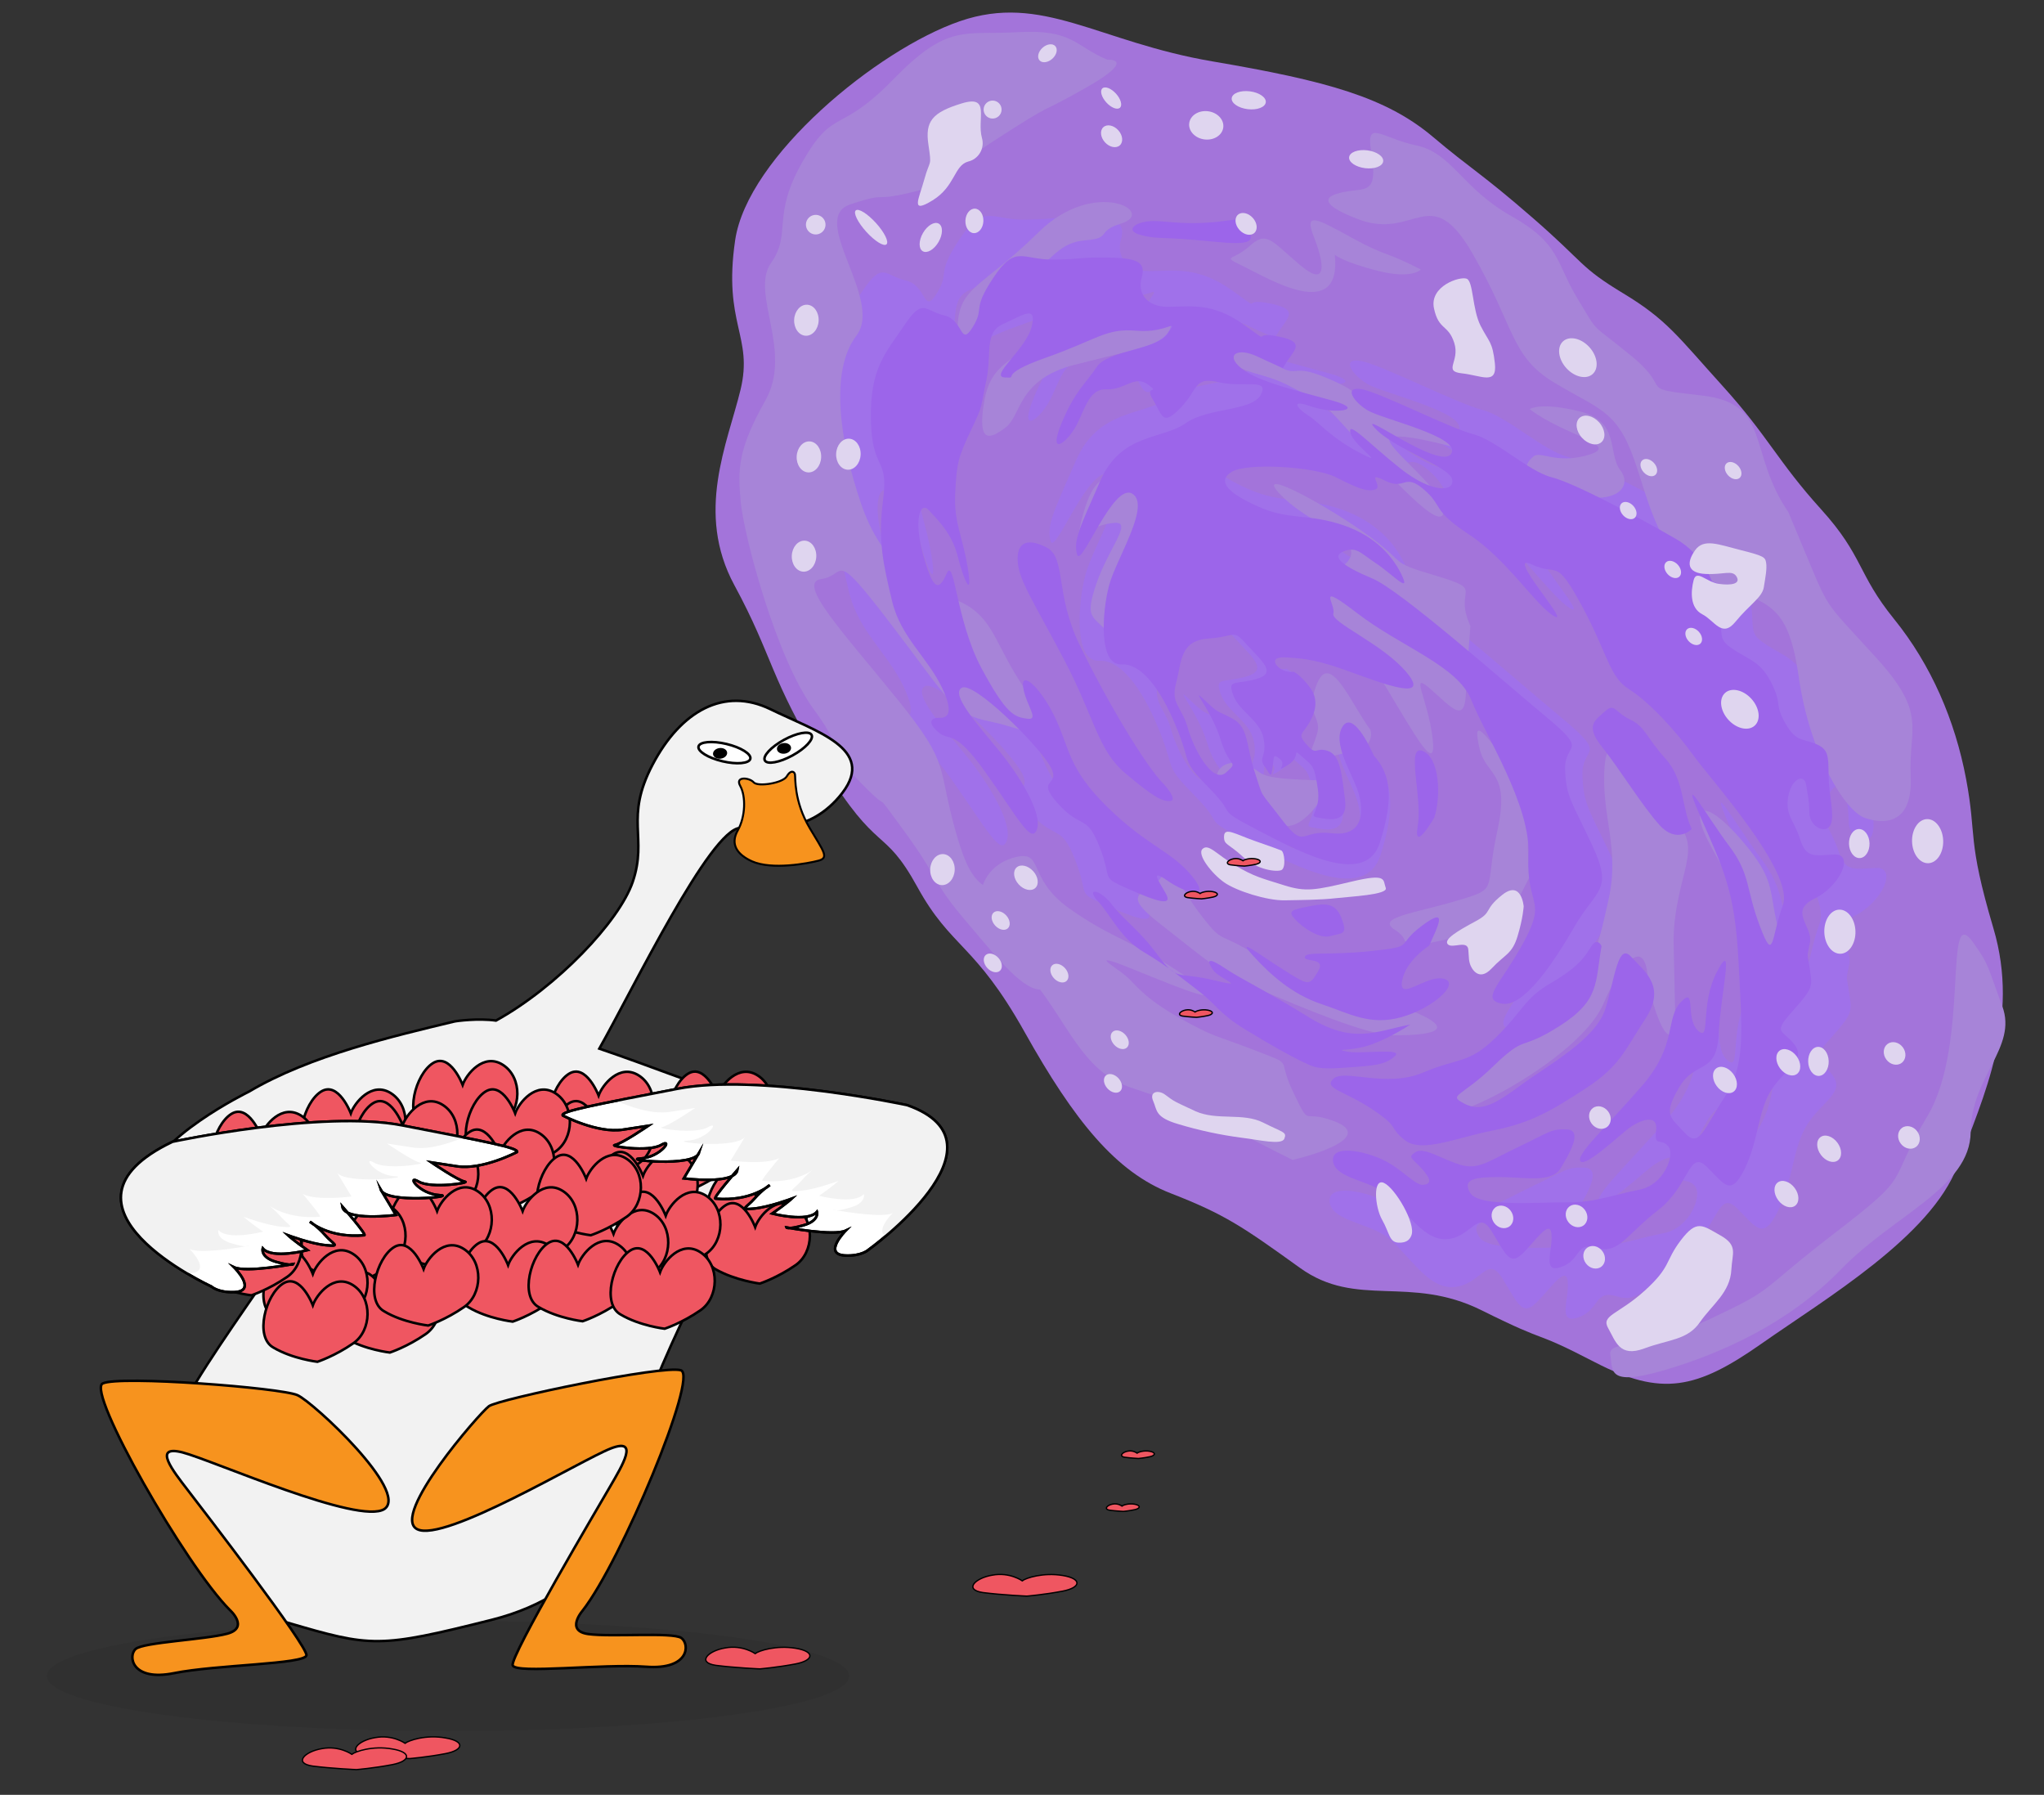 <svg width="811" height="712" viewBox="0 0 811 712" fill="none" xmlns="http://www.w3.org/2000/svg">
<rect x="0" y="0" width="811" height="712" fill="#333333" stroke="none"/>
<g clip-path="url(#clip0_1031_644)">
<g clip-path="url(#clip1_1031_644)">
<path d="M568.633 54.369C549.963 38.592 526.585 32.103 481.067 24.353C435.55 16.603 413.558 -2.839 380.875 8.403C348.191 19.645 296.53 62.082 291.679 95.349C286.828 128.617 298.987 133.346 293.807 154.664C288.626 175.981 275.803 203.348 291.369 232.114C306.935 260.879 305.178 268.595 326.839 304.086C348.499 339.577 350.482 327.282 363.962 351.814C377.441 376.345 386.734 374.049 406.563 409.45C426.392 444.851 442.845 464.939 464.462 473.347C486.08 481.756 493.18 486.696 515.788 502.956C538.396 519.216 559.264 505.556 587.937 519.82C616.61 534.084 606.417 526.697 632.823 540.39C659.229 554.083 673.146 551.097 698.819 533.084C724.492 515.07 766.093 490.498 776.649 462.56C787.205 434.622 801.559 404.118 790.933 368.252C780.306 332.386 784.45 332.132 780.083 308.967C775.716 285.802 766.244 263.763 751.533 245.597C736.822 227.431 739.45 220.675 722.472 201.938C705.494 183.201 701.411 172.903 683.563 153.205C665.714 133.507 661.451 126.871 644.067 116.376C626.683 105.881 629.04 104.62 608.354 86.619C587.668 68.617 583.615 67.041 568.633 54.369Z" fill="#A374DA"/>
<path d="M510.401 265.272C504.843 266.495 497.725 258.64 506.704 259.086C515.683 259.533 521.153 260.298 535.379 265.474C549.605 270.65 569.787 278.198 559.402 265.684C549.016 253.17 526.451 244.054 527.646 240.11C528.841 236.167 519.355 225.698 538.156 240.123C556.957 254.548 581.549 262.773 587.342 277.576C593.135 292.379 613.12 322.863 612.038 344.814C610.957 366.764 620.133 363.218 610.22 381.737C600.307 400.256 590.955 406.822 600.388 408.765C609.821 410.707 622.745 391.359 632.045 375.312C641.345 359.265 648.797 360.132 639.75 340.675C630.702 321.218 628.262 319.588 627.876 307.584C627.489 295.581 638.725 300.614 619.504 284.663C600.282 268.712 556.668 230.051 544.415 224.968C532.162 219.885 526.376 215.574 531.984 213.354C537.592 211.133 538.971 213.698 546.232 218.553C553.493 223.409 561.559 232.312 557.015 223.087C552.471 213.862 543.881 205.434 529.579 201.228C515.278 197.022 508.139 199.658 495.421 194.042C482.704 188.427 476.952 183.131 483.661 178.959C490.371 174.787 519.783 176.736 528.534 181.169C537.284 185.602 542.209 187.842 545.785 186.535C549.36 185.229 541.191 178.309 549.974 182.739C558.757 187.169 558.156 179.14 566.795 186.569C575.435 193.999 569.867 195.221 586.344 206.039C602.822 216.856 615.33 236.975 623.119 241.361C630.908 245.747 601.487 213.288 613.212 218.841C624.937 224.394 623.386 215.335 634.851 236.408C646.316 257.48 646.85 267.531 655.561 272.945C664.272 278.358 676.157 291.465 683.163 301.302C690.17 311.139 727.186 351.99 721.986 366.238C716.786 380.486 718.237 391.56 712.041 375.249C705.845 358.939 708.127 353.048 698.739 340.583C689.352 328.118 676.459 305.47 686.357 327.971C696.256 350.471 701.27 360.215 702.79 390.299C704.31 420.382 706.093 434.979 696.887 449.016C687.682 463.053 685.76 471.496 679.592 464.688C673.423 457.88 669.954 457.209 677.056 445.06C684.158 432.912 693.327 439.844 694.202 421.895C695.077 403.946 701.257 380.226 693.538 394.85C685.818 409.475 691.011 425.74 685.253 420.467C679.496 415.195 684.789 400.905 677.941 408.082C671.093 415.258 676.533 426.514 661.168 444.278C645.803 462.041 632.174 474.364 634.547 476.983C636.919 479.601 652.15 464.846 656.29 462.048C660.43 459.251 668.084 456.121 667.217 463.583C666.349 471.044 669.065 466.675 672.387 470.341C675.709 474.007 670.558 487.257 659.954 489.236C649.35 491.215 641.173 494.81 628.671 494.695C616.169 494.58 590.575 496.844 586.859 490.639C583.144 484.434 589.2 483.75 599.696 483.767C610.193 483.783 622.082 486.37 625.895 480.054C629.708 473.738 635.709 463.532 628.722 463.188C621.735 462.844 621.162 464.316 607.851 470.665C594.539 477.014 590.346 480.805 582.482 478.393C574.619 475.982 566.86 470.624 563.243 472.948C559.627 475.271 561.623 475.369 565.89 480.078C570.156 484.786 570.066 486.792 566.544 487.114C563.021 487.436 557.39 480.159 549.077 476.248C540.765 472.336 526.893 469.657 527.542 476.688C528.192 483.72 540.649 484.838 548.913 489.748C557.176 494.658 565.369 511.066 576.393 510.604C587.418 510.142 590.053 497.273 596.074 507.075C602.095 516.877 603.842 521.962 609.078 517.217C614.315 512.472 621.364 501.316 622.032 508.34C622.701 515.363 617.683 525.631 626.34 522.556C634.996 519.48 632.39 511.351 641.746 514.309C651.101 517.267 654.543 508.435 668.055 498.099C681.567 487.762 681.36 471.747 688.997 479.123C696.634 486.499 699.338 492.64 705.438 480.437C711.537 468.235 711.183 455.205 717.116 446.014C723.049 436.824 732.248 433.256 727.074 426.493C721.899 419.729 717.293 422.004 726.289 411.945C735.285 401.887 734.815 401.359 733.686 393.808C732.557 386.257 732.41 389.242 733.758 382.3C735.105 375.357 724.415 368.832 735.69 363.383C746.965 357.935 753.163 343.736 744.134 344.297C735.106 344.857 732.058 345.703 729.457 337.57C726.855 329.437 722.965 327.249 724.357 319.313C725.748 311.376 731.356 309.156 732.109 314.196C732.861 319.236 733.34 319.755 733.515 326.263C733.691 332.771 741.059 335.64 742.777 331.222C744.495 326.804 741.899 318.667 741.813 310.171C741.726 301.675 741.884 298.663 735.988 296.376C730.092 294.089 727.528 295.459 722.922 287.218C718.315 278.977 721.793 279.658 717.245 270.429C712.696 261.199 708.233 260.484 701.443 256.147C694.652 251.81 695.695 250.856 695.099 242.831C694.503 234.806 691.836 217.187 675.82 207.903C659.804 198.618 632.002 183.74 622.114 181.248C612.226 178.755 597.901 165.051 588.027 162.563C578.152 160.076 547.892 144.581 539.96 143.195C532.028 141.808 536.197 148.504 542.513 152.317C548.829 156.13 583.406 163.846 578.584 171.076C573.761 178.306 537.554 151.044 545.621 159.947C553.687 168.849 577.814 176.541 579.037 182.1C580.259 187.659 570.242 188.171 556.759 177.501C543.276 166.831 533.775 156.385 534.998 161.943C536.22 167.502 551.749 177.273 539.072 170.649C526.395 164.026 521.224 157.267 516.855 154.551C512.486 151.834 508.216 147.121 518.05 150.607C527.884 154.093 542.476 152.306 527.181 148.055C511.886 143.804 495.069 139.97 487.853 134.111C480.637 128.252 486.29 125.028 494.607 128.945C502.923 132.861 505.865 134.002 505.865 134.002C509.732 126.683 516.92 123.03 504.038 120.399C491.155 117.768 502.319 124.817 488.786 115.155C475.254 105.492 465.654 107.507 456.151 107.544C446.648 107.58 442.946 101.39 444.762 94.975C446.579 88.561 443.687 86.422 430.187 86.257C416.687 86.093 421.154 86.813 407.14 87.124C393.125 87.434 390.461 80.303 380.75 94.825C371.038 109.346 377.116 107.654 371.683 116.391C366.249 125.129 367.842 113.196 359.431 111.281C351.021 109.366 350.322 103.332 342.207 115.445C334.092 127.557 327.284 133.735 327.699 156.246C328.114 178.757 335.417 172.131 333.006 190.519C330.595 208.906 333.107 219.036 336.837 234.72C340.568 250.404 352.148 258.984 358.496 272.304C364.844 285.625 358.851 285.325 356.854 285.227C354.858 285.128 351.291 286.453 356.559 291.216C361.828 295.978 363.17 289.04 377.205 308.738C391.239 328.436 397.162 340.234 399.502 333.346C401.843 326.457 392.128 310.473 383.162 299.525C374.195 288.578 361.862 274.967 367.001 272.218C372.139 269.469 398.86 295.791 404.867 305.597C410.874 315.404 398.113 310.764 408.552 322.284C418.992 333.805 420.848 326.392 426.629 341.181C432.409 355.97 426.513 353.683 439.239 359.308C451.966 364.933 458.404 366.728 455.166 361.088C451.928 355.448 448.196 350.239 455.935 355.623C463.675 361.007 475.501 364.587 466.535 353.639C457.568 342.691 447.165 340.682 429.989 323.831C412.813 306.98 413.73 298.52 407.386 285.205C401.042 271.889 392.403 264.459 393.531 272.019C394.66 279.579 400.837 286.397 395.354 285.617C389.87 284.838 386.419 284.177 375.429 263.628C364.438 243.079 363.814 215.027 360.43 222.879C357.046 230.731 354.571 230.095 350.318 214.876C346.064 199.658 348.977 191.305 352.773 195.495C356.569 199.684 362.783 205.489 365.303 215.637C367.823 225.786 371.871 234.472 369.574 220.35C367.276 206.229 363.52 201.041 364.164 188.069C364.807 175.098 365.42 172.626 371.011 160.867C376.603 149.107 374.953 151.564 377.54 139.685C380.126 127.805 376.558 118.614 384.753 115.029C392.948 111.444 399.689 106.264 397.206 116.143C394.722 126.022 378.636 137.737 385.604 138.099C392.572 138.46 381.137 137.379 403.53 129.476C425.924 121.573 429.173 116.74 442.619 117.898C456.066 119.056 460.93 111.804 456.061 119.06C451.192 126.315 430.198 126.291 425.338 133.556C420.477 140.822 415.818 144.09 410.144 157.823C404.469 171.557 411.183 167.38 415.511 160.589C419.838 153.798 421.391 142.872 429.372 143.261C437.353 143.649 441.7 136.841 447.492 141.128C453.285 145.416 445.487 141.021 449.664 147.735C453.841 154.449 453.586 159.43 461.49 151.314C469.394 143.199 467.169 137.595 478.046 140.127C488.924 142.66 500.149 138.219 496.291 145.528C492.434 152.838 473.518 150.906 463.666 157.926C453.815 164.945 435.923 162.067 426.938 182.623C417.952 203.18 415.159 208.555 416.86 214.642C418.562 220.73 432.398 183.397 440.661 188.307C448.925 193.217 433.795 216.454 430.715 227.827C427.635 239.201 426 262.607 436.026 262.105C446.053 261.603 454.84 276.553 460.594 291.323C466.347 306.092 462.005 303.395 474.387 316.007C486.769 328.62 475.516 323.567 495.507 334.053C515.498 344.539 541.85 357.844 547.775 339.133C553.699 320.423 552.737 309.851 545.145 301.472C545.145 301.472 536.625 281.545 531.765 288.81C526.904 296.075 535.773 309.011 538.374 317.144C540.976 325.277 540.905 336.775 526.984 335.085C513.064 333.394 515.615 342.534 505.275 329.017C494.934 315.5 497.687 320.643 493.76 308.943C489.834 297.242 491.23 289.311 483.915 285.449C476.601 281.586 478.499 283.681 471.811 277.352C465.123 271.024 475.079 282.012 478.957 294.71C482.834 307.409 487.019 303.608 481.254 308.832C475.488 314.056 467.251 298.641 464.699 289.51C462.147 280.379 457.21 279.139 459.649 270.254C462.087 261.369 461.052 251.817 473.623 250.917C486.193 250.016 483.85 246.417 490.493 253.749C497.137 261.08 503.399 265.887 494.268 268.439C485.137 270.991 481.771 268.328 484.417 275.458C487.063 282.588 495.912 286.039 497.502 294.109C499.092 302.178 495.117 301.992 497.905 306.14C500.694 310.289 500.654 311.279 501.374 306.812C502.095 302.344 501.195 300.299 504.566 302.966C507.936 305.634 501.751 309.332 507.931 305.638C514.112 301.945 509.323 297.702 514.117 301.94C518.911 306.179 519.431 305.7 520.936 315.78C522.44 325.86 516.358 327.557 520.825 328.277C525.292 328.998 534.178 331.427 532.717 320.362C531.256 309.298 530.648 301.24 525.245 299.487C519.841 297.733 520.63 301.761 516.355 297.043C512.08 292.325 514.081 292.428 516.797 288.059C519.514 283.691 521.801 277.804 517.579 272.093C513.358 266.382 510.401 265.272 510.401 265.272Z" fill="#A071EA"/>
<path d="M439.333 23.674C426.738 18.464 425.702 11.528 404.069 12.758C382.436 13.987 376.251 9.093 354.496 31.43C332.741 53.767 331.016 42.207 318.464 64.08C305.912 85.952 314.318 92.333 305.925 104.313C297.533 116.292 314.765 139.172 303.7 158.823C292.634 178.474 292.709 186.28 293.909 199.191C295.109 212.102 307.851 260.924 322.907 281.402C337.964 301.88 322.456 290.56 339.479 308.381C356.502 326.202 344.013 309.522 358.634 329.52C373.255 349.517 369.592 349.337 383.042 365.146C396.492 380.955 410.287 399.076 417.149 390.234C424.01 381.393 434.729 387.428 413.697 367.115C392.666 346.801 387.891 359.877 379.651 331.473C371.411 303.068 377.777 304.3 356.145 277.531C334.514 250.762 315.75 231.019 325.913 229.684C336.077 228.348 329.773 216.563 353.49 247.566C377.208 278.568 377.898 283.192 392.896 286.226C407.893 289.259 427.108 299.845 410.701 278.841C394.294 257.837 395.841 245.062 380.108 238.32C364.376 231.578 350.039 224.446 341.619 199.705C333.198 174.964 329.057 147.22 339.852 133.064C350.647 118.908 320.564 86.674 337.363 81.075C354.163 75.477 344.254 80.956 366.113 75.147C387.972 69.339 366.638 73.796 393.662 56.309C420.686 38.821 410.207 46.566 430.985 34.738C451.763 22.91 439.333 23.674 439.333 23.674Z" fill="#A784D8"/>
<path d="M709.562 203.138C693.29 179.387 702.959 160.127 675.576 156.942C648.194 153.758 664.632 155.485 647.429 141.327C630.225 127.169 634.969 133.37 626.053 118.702C617.136 104.034 619.328 96.798 599.678 85.733C580.027 74.667 576.125 60.705 562.043 57.717C547.962 54.728 541.912 47.086 544.028 60.042C546.144 72.998 544.222 74.74 538.682 75.385C533.143 76.03 515.608 77.92 538.577 86.854C561.545 95.788 567.342 71.288 584.259 100.579C601.176 129.87 599.239 141.249 616.622 151.744C634.006 162.239 641.332 162.6 648.192 181.756C655.051 200.913 657.722 221.24 679.294 230.564C700.867 239.889 709.244 237.547 713.685 268.518C718.127 299.49 732.177 321.754 739.848 324.427C747.52 327.1 758.989 327.206 758.105 307.884C757.22 288.563 764.817 283.429 744.792 261.33C724.767 239.23 725.983 242.502 717.772 222.82L709.562 203.138Z" fill="#A784D8"/>
<path d="M782.856 373.821C770.852 356.973 781.787 414.16 764.776 442.698C747.764 471.235 760.03 464.495 728.067 489.084C696.103 513.672 705.441 510.46 679.123 522.934C652.806 535.407 637.853 531.458 638.934 537.478C640.014 543.498 637.387 550.254 660.206 543.575C683.026 536.896 709.779 524.903 730.573 503.436C751.367 481.969 781.738 471.072 781.905 449.049C782.071 427.026 800.537 415.542 794.459 399.178C788.38 382.814 789.295 382.859 782.856 373.821Z" fill="#A784D8"/>
<path d="M664.016 373.017C664.408 346.415 677.335 335.577 663.179 324.782C649.023 313.987 638.081 284.531 636.653 304.198C635.226 323.864 642.881 336.175 638.181 357.057C633.48 377.939 630.927 392.501 605.164 412.346C579.401 432.191 560.755 447.337 579.911 440.478C599.068 433.618 629.409 413.999 636.151 398.266C642.893 382.534 652.156 371.515 653.702 386.738C655.247 401.961 665.154 424.48 664.585 398.749L664.016 373.017Z" fill="#A784D8"/>
<path d="M444.853 88.664C459.301 84.198 434.285 70.243 412.095 92.1C389.905 113.956 380.747 113.505 379.981 129.073C379.214 144.641 387.801 147.359 389.123 139.163C390.444 130.966 392.246 122.334 405.128 112.411C418.009 102.489 420.157 96.169 430.756 95.314C441.354 94.459 434.599 91.831 444.853 88.664Z" fill="#A784D8"/>
<path d="M563.751 106.913C548.979 99.3 550.675 102.138 536.819 94.57C522.963 87.003 517.169 83.505 521.251 93.804C524.313 101.528 526.072 109.445 521.93 108.814C520.555 108.6 518.514 107.439 515.651 105.003C504.197 95.259 502.546 91.506 495.82 97.6C489.094 103.695 484.17 101.157 493.582 105.752C502.995 110.346 532.403 128.318 529.613 101.101C529.613 101.101 533.141 104.028 546.742 107.452C560.343 110.876 563.751 106.913 563.751 106.913Z" fill="#A784D8"/>
<path d="M606.923 162.282C621.079 173.077 643.403 176.471 630.357 180.419C617.31 184.366 611.171 178.556 608.288 181.168C605.406 183.78 601.037 188.614 620.913 195.1C640.789 201.587 648.086 193.226 642.907 186.545C637.728 179.864 642.938 167.269 627.07 163.274C611.202 159.28 606.923 162.282 606.923 162.282Z" fill="#A784D8"/>
<path d="M464.111 126.332C449.985 124.259 454.414 108.872 427.871 125.924C401.328 142.977 393.041 143.486 390.397 159.88C387.754 176.274 392.903 174.232 399.104 169.489C405.304 164.745 403.714 150.438 426.489 144.675C449.263 138.912 457.595 137.486 461.919 133.568C466.243 129.65 464.111 126.332 464.111 126.332Z" fill="#A784D8"/>
<path d="M582.692 178.989C580.446 177.805 578.297 176.611 576.203 175.429C565.772 169.518 556.81 163.789 545.522 160.176C531.966 155.836 543.826 157.338 526.742 150.071C509.658 142.804 517.449 152.367 501.897 141.963C486.345 131.558 478.973 132.113 485.894 140.715C492.814 149.318 500.275 146.932 512.345 153.493C524.415 160.054 519.671 153.854 535.778 171.63C551.885 189.406 572.346 211.986 572.797 202.828C573.248 193.671 545.716 174.873 552.217 173.357C558.717 171.842 582.692 178.989 582.692 178.989Z" fill="#A784D8"/>
<path d="M427.73 212.667C430.148 200.852 434.187 184.068 445.296 191.5C456.405 198.932 453.042 201.98 447.606 219.154C442.171 236.328 444.841 256.655 439.182 250.409C433.523 244.163 430.25 245.379 435.07 231.388C439.89 217.397 449.589 206.858 442.218 207.413C434.846 207.968 427.73 212.667 427.73 212.667Z" fill="#A784D8"/>
<path d="M606.971 347.717C604.045 323.246 611.506 320.86 599.452 304.661C587.398 288.461 584.351 285.098 586.992 296.703C589.634 308.308 599.407 305.576 594.091 329.641C588.775 353.706 595.276 352.19 578.041 357.308C560.806 362.426 545.583 363.971 553.599 368.956C561.616 373.941 551.797 377.588 573.611 372.696C595.425 367.803 593.758 373.688 600.364 360.703L606.971 347.717Z" fill="#A784D8"/>
<path d="M583.408 248.332C576.368 232.839 590.059 234.431 569.703 228.38C549.346 222.328 559.81 224.221 540.73 210.888C521.65 197.556 495.679 184.343 509.264 197.405C522.85 210.466 547.395 215.347 530.325 226.44C513.255 237.533 511.678 241.587 521.826 249.889C531.974 258.192 536.914 251.091 549.223 271.434C561.531 291.777 570.358 308.277 568.377 292.573C566.397 276.87 559.131 265.955 567.493 273.252C575.854 280.549 581.033 287.23 581.619 275.325C582.206 263.42 583.408 248.332 583.408 248.332Z" fill="#A784D8"/>
<path d="M562.53 401.984C549.085 396.039 534.006 403.334 507.825 385.061C481.644 366.789 487.123 376.698 476.765 363.336C466.408 349.974 465.463 341.207 460.523 348.307C455.583 355.408 442.853 352.945 460.537 366.668C478.221 380.391 482.574 385.195 499.658 392.462C516.741 399.729 542.367 410.63 552.921 410.691C563.475 410.752 580.049 409.732 562.53 401.984Z" fill="#A784D8"/>
<path d="M512.849 460.125C527.246 456.703 543.175 450.143 529.664 444.888C516.153 439.633 520.326 448.1 513.241 433.522C506.156 418.945 514.218 423.014 498.005 416.707C481.791 410.401 482.182 411.797 467.89 403.749C453.599 395.702 450.642 390.507 446.679 387.099C442.716 383.691 430.211 376.649 449.561 384.487C468.912 392.325 491.4 401.694 470.534 387.356C449.667 373.017 441.425 372.611 424.132 360.285C406.838 347.958 414.751 336.414 401.704 340.362C388.658 344.309 381.436 360.477 402.032 380.31C422.628 400.143 426.514 423.743 448.177 431.236C469.84 438.729 473.022 439.344 488.229 447.437C503.436 455.53 512.849 460.125 512.849 460.125Z" fill="#A784D8"/>
<path d="M706.322 371.429C701.162 352.98 705.528 350.276 691.207 333.506C676.886 316.736 669.47 318.207 678.296 334.706C687.122 351.206 688.473 351.731 693.336 364.823C698.199 377.914 709.053 381.202 706.322 371.429Z" fill="#A784D8"/>
<path d="M543.741 289.524C535.996 279.045 527.83 258.447 522.62 271.042C517.41 283.637 524.736 283.998 522.544 291.234C520.351 298.47 515.892 305.135 524.795 301.443C533.697 297.75 535.919 299.237 540.633 296.715C541.927 296.088 542.953 295.017 543.524 293.697C544.094 292.377 544.171 290.896 543.741 289.524Z" fill="#A784D8"/>
<path d="M524.299 311.516C518.024 308.453 534.462 310.181 515.231 309.234C496 308.286 502.546 305.855 493.043 303.092C483.54 300.329 478.03 309.696 488.268 316.168C498.506 322.639 507.648 332.728 517.212 324.937C526.775 317.146 524.299 311.516 524.299 311.516Z" fill="#A784D8"/>
<path d="M513.208 266.448C508.103 267.573 501.573 260.367 509.815 260.773C518.057 261.179 523.071 261.885 536.147 266.66C549.222 271.434 567.702 278.311 558.17 266.826C548.638 255.341 527.936 246.977 529.032 243.36C530.129 239.742 521.422 230.133 538.67 243.375C555.919 256.617 578.497 264.155 583.796 277.727C589.094 291.299 607.453 319.284 606.46 339.43C605.468 359.577 613.891 356.32 604.792 373.314C595.693 390.307 587.135 396.312 595.767 398.114C604.4 399.916 616.291 382.142 624.819 367.415C633.347 352.688 640.193 353.484 631.892 335.634C623.591 317.783 621.37 316.297 620.995 305.263C620.62 294.228 630.949 298.868 613.31 284.23C595.671 269.591 555.65 234.114 544.406 229.429C533.162 224.744 527.848 220.811 532.997 218.769C538.147 216.728 539.408 219.085 546.073 223.544C552.738 228.003 560.139 236.171 555.966 227.703C551.793 219.236 543.912 211.504 530.791 207.645C517.671 203.786 511.125 206.217 499.446 201.052C487.766 195.887 482.497 191.038 488.652 187.21C494.808 183.382 521.8 185.17 529.862 189.239C537.923 193.308 542.412 195.365 545.685 194.15C548.958 192.934 541.467 186.598 549.528 190.667C557.59 194.736 557.035 187.365 564.961 194.181C572.887 200.997 567.783 202.123 582.9 212.047C598.017 221.971 609.5 240.438 616.646 244.462C623.791 248.485 596.801 218.699 607.564 223.819C618.328 228.939 616.902 220.607 627.425 239.944C637.947 259.28 638.412 268.483 646.428 273.468C654.445 278.453 665.328 290.463 671.768 299.501C678.208 308.539 712.163 346.013 707.389 359.089C702.614 372.164 703.949 382.328 698.26 367.36C692.572 352.392 694.674 346.988 686.057 335.548C677.441 324.107 665.612 303.329 674.694 323.972C683.775 344.615 688.383 353.563 689.777 381.171C691.171 408.779 692.807 422.171 684.369 435.066C675.931 447.961 674.174 455.677 668.515 449.432C662.855 443.186 659.673 442.57 666.189 431.416C672.705 420.263 681.112 426.643 681.924 410.16C682.735 393.676 688.397 371.923 681.31 385.344C674.223 398.765 678.996 413.687 673.727 408.838C668.458 403.989 673.233 390.913 666.942 397.488C660.651 404.063 665.65 414.407 651.537 430.695C637.424 446.982 624.933 458.301 627.109 460.703C629.286 463.105 643.264 449.565 647.062 446.998C650.86 444.431 657.886 441.564 657.09 448.41C656.294 455.256 658.786 451.247 661.834 454.611C664.881 457.974 660.151 470.133 650.423 471.949C640.695 473.765 633.188 477.067 621.719 476.961C610.249 476.856 586.739 478.911 583.347 473.236C579.954 467.561 585.494 466.915 595.132 466.931C604.77 466.947 615.669 469.32 619.167 463.525C622.666 457.73 628.176 448.363 621.766 448.047C615.355 447.732 614.83 449.083 602.609 454.907C590.389 460.731 586.545 464.213 579.309 462.021C572.073 459.829 564.973 454.889 561.655 457.021C558.337 459.152 560.168 459.242 564.086 463.566C568.004 467.89 567.914 469.722 564.686 470.022C561.459 470.322 556.28 463.641 548.654 460.052C541.028 456.464 528.297 454.001 528.897 460.456C529.497 466.912 540.922 467.933 548.503 472.438C556.084 476.942 563.604 492 573.722 491.58C583.841 491.161 586.259 479.346 591.783 488.339C597.307 497.332 598.913 502.001 603.717 497.647C608.521 493.294 614.993 483.056 615.593 489.511C616.193 495.967 611.598 505.379 619.54 502.558C627.482 499.736 625.095 492.274 633.682 494.992C642.269 497.71 645.423 489.604 657.824 480.117C670.225 470.629 670.031 455.932 677.041 462.703C684.051 469.474 686.528 475.104 692.128 463.905C697.729 452.706 697.399 440.756 702.865 432.305C708.33 423.853 716.752 420.596 712.009 414.395C707.265 408.195 703.031 410.281 711.289 401.049C719.546 391.817 719.111 391.337 718.076 384.401C717.04 377.465 716.905 380.212 718.136 373.847C719.368 367.482 709.565 361.491 719.909 356.492C730.253 351.494 735.944 338.464 727.657 338.973C719.37 339.483 716.578 340.264 714.191 332.802C711.805 325.341 708.232 323.329 709.508 316.048C710.785 308.767 715.934 306.726 716.625 311.349C717.315 315.973 717.75 316.454 717.915 322.429C718.08 328.404 724.835 331.032 726.412 326.978C727.988 322.925 725.602 315.464 725.527 307.657C725.453 299.85 725.588 297.103 720.184 295.001C714.779 292.899 712.422 294.16 708.204 286.608C703.986 279.057 707.169 279.672 702.996 271.205C698.823 262.738 694.725 262.077 688.495 258.098C682.265 254.119 683.226 253.249 682.671 245.877C682.116 238.506 679.7 222.322 664.973 213.794C650.246 205.266 624.756 191.618 615.689 189.335C606.621 187.053 593.471 174.471 584.404 172.189C575.336 169.906 547.579 155.687 540.298 154.411C533.017 153.134 536.845 159.29 542.639 162.788C548.434 166.286 580.215 173.36 575.756 180.025C571.297 186.69 538.106 161.647 545.506 169.814C552.907 177.981 575.05 185.039 576.176 190.143C577.301 195.248 568.098 195.712 555.729 185.923C543.359 176.134 534.652 166.526 535.778 171.63C536.904 176.734 551.15 185.698 539.516 179.617C527.881 173.536 523.138 167.336 519.13 164.843C515.121 162.351 511.203 158.027 520.226 161.225C529.248 164.424 542.639 162.788 528.603 158.884C514.566 154.98 499.134 151.466 492.514 146.091C485.893 140.716 491.088 137.759 498.714 141.347C506.34 144.936 509.042 145.987 509.042 145.987C512.586 139.276 519.177 135.929 507.362 133.511C495.547 131.093 505.785 137.564 493.371 128.691C480.956 119.818 472.143 121.679 463.421 121.708C454.699 121.738 451.306 116.063 452.973 110.178C454.64 104.293 451.983 102.326 439.597 102.175C427.212 102.024 431.31 102.685 418.445 102.969C405.579 103.254 403.147 96.708 394.229 110.039C385.31 123.369 390.895 121.808 385.911 129.825C380.926 137.841 382.383 126.897 374.666 125.14C366.95 123.383 366.305 117.843 358.873 128.952C351.441 140.061 345.195 145.72 345.554 166.392C345.913 187.065 352.639 180.97 350.431 197.844C348.223 214.718 350.519 224.011 353.941 238.408C357.363 252.805 367.991 260.673 373.815 272.893C379.64 285.114 374.145 284.843 372.313 284.753C370.482 284.663 367.209 285.879 372.043 290.248C376.877 294.617 378.108 288.252 390.988 306.328C403.867 324.404 409.301 335.228 411.448 328.908C413.595 322.588 404.679 307.92 396.453 297.876C388.226 287.832 376.908 275.341 381.622 272.819C386.336 270.297 410.85 294.454 416.374 303.447C421.898 312.44 410.173 308.19 419.751 318.76C429.328 329.329 431.04 322.529 436.338 336.101C441.637 349.672 436.233 347.57 447.912 352.735C459.591 357.901 465.476 359.567 462.519 354.373C459.562 349.178 456.124 344.419 463.225 349.359C470.326 354.298 481.179 357.587 472.953 347.543C464.727 337.499 455.179 335.652 439.417 320.188C423.655 304.724 424.496 296.962 418.672 284.741C412.848 272.521 404.922 265.705 405.957 272.64C406.993 279.576 412.652 285.822 407.638 285.116C402.624 284.41 399.441 283.794 389.354 264.938C379.267 246.081 378.698 220.35 375.59 227.541C372.482 234.731 370.215 234.161 366.313 220.199C362.411 206.237 365.083 198.566 368.566 202.409C372.049 206.253 377.753 211.582 380.049 220.875C382.346 230.168 386.083 238.155 383.967 225.199C381.851 212.243 378.414 207.484 379 195.579C379.587 183.674 380.157 181.407 385.277 170.644C390.397 159.88 388.911 162.102 391.284 151.203C393.656 140.304 390.399 131.882 397.906 128.579C405.412 125.277 411.613 120.534 409.33 129.601C407.048 138.668 392.29 149.416 398.7 149.732C405.11 150.048 394.601 149.071 415.154 141.822C435.707 134.572 438.68 130.129 451.02 131.195C463.36 132.262 467.819 125.597 463.36 132.262C458.901 138.927 439.625 138.896 435.166 145.561C430.706 152.226 426.428 155.229 421.217 167.824C416.007 180.419 422.163 176.591 426.141 170.361C430.12 164.131 431.532 154.103 438.858 154.464C446.184 154.825 450.163 148.595 455.477 152.528C460.791 156.462 453.646 152.438 457.473 158.594C461.301 164.749 461.076 169.328 468.327 161.882C475.579 154.436 473.537 149.287 483.521 151.615C493.504 153.942 503.803 149.86 500.259 156.57C496.716 163.28 479.362 161.508 470.324 167.947C461.285 174.387 444.892 171.744 436.619 190.614C428.346 209.484 425.808 214.408 427.369 219.993C428.93 225.578 441.633 191.32 449.214 195.824C456.795 200.328 442.892 221.675 440.084 232.094C437.276 242.512 435.758 264.01 444.961 263.546C454.163 263.081 462.209 276.788 467.508 290.36C472.806 303.931 468.798 301.439 480.162 313.014C491.525 324.59 481.197 319.95 499.542 329.575C517.886 339.199 542.071 351.406 547.506 334.232C552.942 317.058 552.042 307.375 545.077 299.688C545.077 299.688 537.257 281.402 532.797 288.067C528.338 294.732 536.474 306.608 538.861 314.069C541.247 321.531 541.186 332.085 528.411 330.537C515.635 328.99 517.977 337.367 508.489 324.966C499.002 312.565 501.524 317.279 497.922 306.545C494.32 295.811 495.596 288.53 488.886 284.987C482.176 281.443 483.917 283.365 477.777 277.555C471.637 271.744 480.779 281.833 484.336 293.483C487.894 305.133 491.737 301.651 486.452 306.439C481.168 311.228 473.602 297.086 471.261 288.708C468.92 280.331 464.386 279.19 466.623 271.038C468.861 262.887 467.915 254.119 479.43 253.309C490.945 252.5 488.813 249.182 494.908 255.908C501.003 262.634 506.752 267.048 498.375 269.389C489.998 271.731 486.905 269.283 489.337 275.829C491.768 282.375 499.875 285.528 501.346 292.944C502.816 300.36 499.153 300.18 501.72 303.978C504.287 307.777 504.242 308.692 504.903 304.594C505.564 300.496 504.738 298.619 507.831 301.066C510.923 303.514 505.248 306.906 510.923 303.514C516.598 300.121 512.2 296.233 516.598 300.121C520.996 304.01 521.477 303.574 522.857 312.822C524.238 322.07 518.653 323.631 522.751 324.292C526.85 324.953 535.002 327.19 533.666 317.026C532.331 306.863 531.776 299.492 526.807 297.87C521.838 296.248 522.573 299.956 518.655 295.633C514.737 291.309 516.569 291.399 519.061 287.391C521.553 283.382 523.655 277.978 519.783 272.738C515.91 267.499 513.208 266.448 513.208 266.448Z" fill="#9C65EA"/>
<path d="M461.892 311.197C454.446 303.945 438.354 276.531 428.358 255.843C418.361 235.155 423.181 221.164 415.119 217.095C407.058 213.026 403.259 215.593 403.814 222.964C404.369 230.335 409.938 238.412 422.112 261.502C434.285 284.592 435.486 297.503 446.504 306.767C457.523 316.03 461.096 318.042 464.323 317.742C467.551 317.442 461.892 311.197 461.892 311.197Z" fill="#9C65EA"/>
<path d="M569.11 324.28C571.828 315.693 571.199 300.515 564.443 297.888C557.688 295.26 564.457 316.248 562.52 327.627C560.582 339.007 569.11 324.28 569.11 324.28Z" fill="#9C65EA"/>
<path d="M671.24 328.851C667.068 320.384 668.524 309.439 660.689 300.792C652.853 292.144 653.033 288.481 646.758 285.418C640.483 282.355 640.663 278.692 636.82 282.174C632.976 285.657 628.743 287.744 635.663 296.346C642.583 304.949 651.5 319.617 658.465 327.304C665.43 334.991 671.24 328.851 671.24 328.851Z" fill="#9C65EA"/>
<path d="M635.447 375.282C632.894 389.844 634.845 396.825 618.736 407.048C602.627 417.27 605.735 410.079 592.718 422.749C579.701 435.419 574.252 434.232 580.962 437.776C587.672 441.319 593.347 437.927 603.827 430.181C614.306 422.435 633.162 412.348 636.977 400.143C640.791 387.938 641.948 373.766 647.171 379.532C652.395 385.297 661.282 391.242 652.845 404.138C644.407 417.033 642.74 422.918 628.988 431.879C615.236 440.841 607.203 445.494 592.371 448.435C577.538 451.377 563.921 457.591 557.301 452.216C550.681 446.841 555.695 447.547 544.586 440.115C533.478 432.683 524.8 431.797 529.124 427.879C533.448 423.961 550.052 431.663 564.584 425.494C579.117 419.325 582.645 422.253 593.74 411.324C604.835 400.396 604.58 396.253 615.449 389.903C626.319 383.554 628.811 379.545 631.304 375.537C633.796 371.529 635.447 375.282 635.447 375.282Z" fill="#9C65EA"/>
<path d="M567.065 375.127C570.173 367.937 575.203 359.004 564.243 367.186C553.283 375.367 562.006 375.337 544.471 377.228C526.936 379.118 518.304 377.316 517.733 379.583C517.163 381.85 526.456 379.553 522.957 385.348C519.459 391.142 519.459 391.142 509.221 384.671C498.983 378.2 490.141 371.339 497.106 379.026C504.071 386.713 512.868 394.49 524.157 398.259C535.447 402.028 543.463 407.012 556.029 403.5C568.594 399.988 579.644 389.976 572.844 388.264C566.043 386.552 554.948 397.48 556.27 389.283C557.592 381.087 567.065 375.127 567.065 375.127Z" fill="#9C65EA"/>
<path d="M559.557 406.428C546.12 408.979 537.127 414.503 519.308 403.528C501.489 392.552 492.512 388.438 485.847 383.979C479.181 379.52 478.656 380.871 481.223 384.669C483.79 388.468 495.995 392.282 481.478 388.813C466.961 385.344 467.216 389.487 459.47 379.008C451.724 368.529 445.93 365.03 441.186 358.83C436.443 352.629 430.513 351.878 435.737 357.644C440.961 363.409 444.653 372.311 454.02 377.822C463.388 383.332 470.443 389.187 476.193 393.601C481.942 398.016 484.029 402.249 493.832 408.24C503.634 414.231 512.567 419.26 517.055 421.318C521.544 423.375 522.414 424.335 533.929 423.526C545.444 422.716 549.587 422.461 553.431 418.978C557.274 415.495 539.694 418.302 534.245 417.115C528.795 415.929 536.076 417.205 544.018 414.384C551.96 411.562 559.557 406.428 559.557 406.428Z" fill="#9C65EA"/>
<path d="M533.062 366.568C530.768 358.358 527.058 358.01 519.642 359.481C512.225 360.952 510.829 361.342 513.876 364.705C516.924 368.068 523.589 372.527 527.778 371.356C531.966 370.186 534.233 370.756 533.062 366.568Z" fill="#9C65EA"/>
<path d="M496.045 93.022C492.702 84.581 494.965 87.001 481.138 88.156C467.311 89.311 460.991 87.164 455.452 87.809C449.912 88.454 446.549 91.502 452.434 93.169C458.319 94.835 460.195 94.01 473.451 95.122C486.707 96.234 498.087 98.171 496.045 93.022Z" fill="#9C65EA"/>
<path d="M389.609 54.732C387.497 47.188 393.213 37.468 381.563 41.025C369.913 44.582 366.986 48.11 368.366 57.358C369.747 66.605 369.011 62.897 366.774 71.049C364.536 79.201 361.038 84.995 370.031 79.471C379.024 73.947 378.514 65.66 384.099 64.099C385.09 63.87 386.023 63.442 386.843 62.84C387.663 62.239 388.352 61.477 388.867 60.6C389.383 59.724 389.715 58.751 389.842 57.742C389.97 56.733 389.89 55.709 389.609 54.732Z" fill="#DFD5EF"/>
<path d="M417.55 23.29C415.825 24.853 413.55 25.152 412.468 23.958C411.386 22.764 411.907 20.529 413.632 18.966C415.356 17.404 417.631 17.105 418.713 18.299C419.795 19.493 419.274 21.727 417.55 23.29Z" fill="#DFD5EF"/>
<path d="M444.36 42.741C443.299 43.702 440.879 42.761 438.956 40.639C437.033 38.516 436.334 36.016 437.395 35.054C438.457 34.092 440.876 35.033 442.8 37.156C444.723 39.279 445.422 41.779 444.36 42.741Z" fill="#DFD5EF"/>
<path d="M444.314 57.656C442.855 58.978 440.21 58.437 438.407 56.447C436.604 54.457 436.325 51.772 437.784 50.449C439.244 49.127 441.889 49.668 443.692 51.658C445.495 53.648 445.774 56.333 444.314 57.656Z" fill="#DFD5EF"/>
<path d="M497.682 92.413C496.222 93.736 493.577 93.195 491.774 91.205C489.971 89.215 489.692 86.529 491.152 85.207C492.611 83.885 495.256 84.426 497.059 86.416C498.862 88.406 499.141 91.091 497.682 92.413Z" fill="#DFD5EF"/>
<path d="M386.374 92.486C384.407 92.389 382.92 90.136 383.052 87.454C383.184 84.772 384.886 82.676 386.853 82.773C388.82 82.87 390.307 85.123 390.175 87.805C390.043 90.487 388.341 92.583 386.374 92.486Z" fill="#DFD5EF"/>
<path d="M366.133 99.667C364.429 98.679 364.47 95.427 366.223 92.404C367.977 89.382 370.78 87.732 372.483 88.72C374.186 89.709 374.146 92.96 372.392 95.983C370.638 99.006 367.836 100.655 366.133 99.667Z" fill="#DFD5EF"/>
<path d="M495.029 43.305C491.298 42.845 488.468 40.887 488.709 38.933C488.95 36.978 492.171 35.767 495.902 36.227C499.633 36.687 502.463 38.644 502.222 40.599C501.981 42.553 498.761 43.765 495.029 43.305Z" fill="#DFD5EF"/>
<path d="M541.614 66.713C537.883 66.253 535.053 64.295 535.294 62.341C535.535 60.386 538.756 59.175 542.487 59.635C546.218 60.095 549.048 62.053 548.807 64.007C548.566 65.962 545.346 67.173 541.614 66.713Z" fill="#DFD5EF"/>
<path d="M477.915 55.313C474.184 54.853 471.467 51.977 471.848 48.888C472.229 45.8 475.563 43.67 479.294 44.13C483.025 44.59 485.742 47.466 485.361 50.554C484.98 53.643 481.646 55.773 477.915 55.313Z" fill="#DFD5EF"/>
<path d="M396.23 46.108C394.77 47.43 392.515 47.319 391.193 45.86C389.871 44.4 389.982 42.145 391.441 40.823C392.9 39.501 395.155 39.612 396.478 41.071C397.8 42.53 397.689 44.785 396.23 46.108Z" fill="#DFD5EF"/>
<path d="M351.729 96.93C350.668 97.891 347.079 95.66 343.713 91.945C340.347 88.23 338.479 84.439 339.54 83.478C340.602 82.516 344.191 84.748 347.557 88.462C350.923 92.177 352.791 95.968 351.729 96.93Z" fill="#DFD5EF"/>
<path d="M326.268 92.004C324.676 93.446 322.216 93.325 320.774 91.733C319.331 90.141 319.452 87.681 321.044 86.239C322.636 84.796 325.096 84.917 326.539 86.509C327.981 88.101 327.86 90.561 326.268 92.004Z" fill="#DFD5EF"/>
<path d="M319.651 133.184C316.969 133.052 314.93 130.191 315.097 126.793C315.265 123.396 317.575 120.749 320.257 120.881C322.939 121.013 324.978 123.874 324.81 127.272C324.643 130.669 322.333 133.316 319.651 133.184Z" fill="#DFD5EF"/>
<path d="M336.31 186.329C333.628 186.197 331.59 183.336 331.757 179.938C331.924 176.541 334.234 173.894 336.916 174.026C339.599 174.158 341.637 177.019 341.47 180.417C341.303 183.814 338.993 186.461 336.31 186.329Z" fill="#DFD5EF"/>
<path d="M320.652 187.402C317.97 187.269 315.931 184.408 316.098 181.011C316.265 177.613 318.575 174.966 321.258 175.098C323.94 175.23 325.979 178.092 325.811 181.489C325.644 184.887 323.334 187.534 320.652 187.402Z" fill="#DFD5EF"/>
<path d="M318.717 226.775C316.034 226.643 313.996 223.782 314.163 220.385C314.33 216.987 316.64 214.34 319.323 214.472C322.005 214.604 324.044 217.465 323.876 220.863C323.709 224.26 321.399 226.908 318.717 226.775Z" fill="#DFD5EF"/>
<path d="M373.635 351.112C370.953 350.98 368.914 348.119 369.082 344.722C369.249 341.324 371.559 338.677 374.241 338.809C376.923 338.941 378.962 341.803 378.795 345.2C378.627 348.597 376.317 351.245 373.635 351.112Z" fill="#DFD5EF"/>
<path d="M587.439 129.193C584.092 122.602 584.633 111.613 581.931 110.562C579.229 109.511 567.098 113.503 568.959 122.316C570.82 131.128 574.619 128.562 577.005 136.023C579.392 143.484 572.32 147.267 580.082 148.108C587.843 148.95 594.073 152.928 593.128 144.161C592.183 135.393 590.787 135.784 587.439 129.193Z" fill="#DFD5EF"/>
<path d="M536.186 349.739C521.789 353.161 518.08 353.896 509.493 351.178C500.906 348.46 497.724 347.845 490.143 343.34C482.562 338.836 479.56 334.557 477.157 336.734C474.755 338.911 480.805 346.552 485.684 350.006C490.562 353.459 502.767 357.273 509.658 357.153C516.549 357.034 524.355 356.959 529.895 356.314C535.435 355.669 550.841 354.963 549.832 352.247C548.616 348.974 550.583 346.317 536.186 349.739Z" fill="#DFD5EF"/>
<path d="M497.965 333.628C505.636 336.301 506.987 336.826 508.338 337.352C509.69 337.877 510.29 344.333 508.413 345.158C506.536 345.984 498.775 345.142 493.07 339.813C487.366 334.483 485.489 335.308 485.67 331.645C485.85 327.982 490.294 330.955 497.965 333.628Z" fill="#DFD5EF"/>
<path d="M501.185 445.321C493.124 441.252 482.766 444.653 474.328 440.786C465.351 436.672 465.943 436.949 462.258 434.224C459.601 432.258 455.893 432.993 457.544 436.746C459.195 440.499 458.144 443.202 467.647 445.965C475.816 448.422 484.17 450.214 492.627 451.326C499.473 452.122 508.541 454.404 509.592 451.702C510.643 449 509.247 449.39 501.185 445.321Z" fill="#DFD5EF"/>
<path d="M604.552 359.532C604.552 359.532 603.697 348.933 596.055 354.982C588.414 361.032 592.512 361.693 585.441 365.475C578.37 369.258 572.695 372.651 574.436 374.572C576.177 376.494 582.333 372.666 582.588 376.81C582.843 380.953 582.843 380.953 583.233 382.349C583.623 383.746 586.535 389.856 591.865 384.152C597.195 378.447 599.942 378.582 602.134 371.347C604.327 364.111 604.552 359.532 604.552 359.532Z" fill="#DFD5EF"/>
<path d="M560.031 489.988C561.819 485.385 553.607 471.312 549.119 469.255C544.63 467.198 545.44 478.712 548.397 483.907C551.354 489.102 551.174 492.765 554.837 492.945C558.5 493.125 559.506 491.339 560.031 489.988Z" fill="#DFD5EF"/>
<path d="M686.961 503.583C687.277 497.173 689.724 494.08 682.578 490.056C675.433 486.033 673.256 483.63 666.875 492.037C660.494 500.444 663.151 502.41 652.582 511.988C642.012 521.565 635.122 521.685 638.079 526.879C641.036 532.074 642.552 538.574 652.37 534.927C662.189 531.28 669.515 531.64 674.454 524.54C679.394 517.439 686.51 512.741 686.961 503.583Z" fill="#DFD5EF"/>
<path d="M700.762 223.36C700.417 221.048 699.982 220.567 690.914 218.285C681.847 216.002 676.007 213.42 672.554 218.298C669.101 223.177 669.356 227.321 676.682 227.682C684.008 228.042 687.326 225.911 689.022 228.748C690.718 231.586 687.01 232.321 681.996 231.615C676.982 230.909 673.109 225.67 671.968 230.203C670.826 234.737 670.511 241.147 675.435 243.685C680.359 246.222 683.225 253.248 688.6 246.628C693.975 240.008 699.17 237.051 699.831 232.953C700.492 228.854 701.107 225.672 700.762 223.36Z" fill="#DFD5EF"/>
<path d="M410.756 352.282C409.164 353.725 406.217 353.066 404.173 350.811C402.129 348.555 401.763 345.558 403.355 344.115C404.947 342.672 407.894 343.331 409.938 345.587C411.982 347.842 412.348 350.84 410.756 352.282Z" fill="#DFD5EF"/>
<path d="M399.871 368.27C398.653 369.373 396.399 368.87 394.836 367.145C393.273 365.421 392.993 363.128 394.211 362.024C395.429 360.921 397.683 361.424 399.246 363.149C400.809 364.874 401.088 367.166 399.871 368.27Z" fill="#DFD5EF"/>
<path d="M396.747 385.099C395.529 386.202 393.275 385.699 391.712 383.974C390.149 382.249 389.869 379.957 391.087 378.853C392.305 377.75 394.559 378.253 396.122 379.978C397.685 381.702 397.964 383.995 396.747 385.099Z" fill="#DFD5EF"/>
<path d="M423.168 389.154C421.951 390.258 419.696 389.754 418.134 388.029C416.571 386.305 416.291 384.012 417.509 382.908C418.727 381.805 420.981 382.308 422.544 384.033C424.107 385.758 424.386 388.051 423.168 389.154Z" fill="#DFD5EF"/>
<path d="M447.112 415.578C445.894 416.681 443.64 416.178 442.077 414.453C440.514 412.728 440.235 410.436 441.453 409.332C442.67 408.229 444.925 408.732 446.487 410.457C448.05 412.181 448.33 414.474 447.112 415.578Z" fill="#DFD5EF"/>
<path d="M444.423 432.887C443.205 433.991 440.951 433.487 439.388 431.762C437.826 430.038 437.546 427.745 438.764 426.641C439.982 425.538 442.236 426.041 443.799 427.766C445.362 429.491 445.641 431.784 444.423 432.887Z" fill="#DFD5EF"/>
<path d="M635.424 175.39C633.55 177.087 630.083 176.312 627.678 173.659C625.274 171.006 624.844 167.479 626.717 165.781C628.59 164.084 632.058 164.859 634.462 167.512C636.866 170.166 637.297 173.693 635.424 175.39Z" fill="#DFD5EF"/>
<path d="M631.935 148.367C629.407 150.658 624.725 149.612 621.48 146.03C618.234 142.448 617.653 137.687 620.181 135.396C622.71 133.104 627.391 134.151 630.637 137.733C633.882 141.315 634.464 146.076 631.935 148.367Z" fill="#DFD5EF"/>
<path d="M690.264 189.566C689.139 190.585 687.057 190.121 685.615 188.529C684.172 186.937 683.915 184.82 685.04 183.801C686.165 182.781 688.246 183.245 689.689 184.837C691.131 186.429 691.389 188.546 690.264 189.566Z" fill="#DFD5EF"/>
<path d="M656.815 188.377C655.69 189.397 653.609 188.933 652.166 187.341C650.724 185.749 650.466 183.632 651.591 182.612C652.716 181.593 654.798 182.057 656.24 183.649C657.683 185.241 657.94 187.358 656.815 188.377Z" fill="#DFD5EF"/>
<path d="M648.633 205.416C647.508 206.435 645.426 205.971 643.984 204.379C642.541 202.787 642.284 200.67 643.409 199.651C644.534 198.631 646.615 199.096 648.058 200.688C649.5 202.28 649.758 204.397 648.633 205.416Z" fill="#DFD5EF"/>
<path d="M666.301 228.777C665.176 229.796 663.094 229.332 661.652 227.74C660.209 226.148 659.952 224.031 661.077 223.012C662.202 221.992 664.283 222.456 665.726 224.048C667.168 225.64 667.426 227.757 666.301 228.777Z" fill="#DFD5EF"/>
<path d="M674.631 255.35C673.506 256.369 671.424 255.905 669.982 254.313C668.539 252.721 668.282 250.604 669.407 249.584C670.532 248.565 672.613 249.029 674.056 250.621C675.498 252.213 675.756 254.33 674.631 255.35Z" fill="#DFD5EF"/>
<path d="M696.209 287.853C693.68 290.145 688.999 289.098 685.754 285.516C682.508 281.934 681.927 277.173 684.455 274.882C686.984 272.59 691.665 273.637 694.911 277.219C698.156 280.801 698.738 285.562 696.209 287.853Z" fill="#DFD5EF"/>
<path d="M765.08 342.429C761.669 342.529 758.789 338.693 758.648 333.861C758.506 329.029 761.156 325.031 764.567 324.931C767.978 324.831 770.858 328.667 770.999 333.499C771.141 338.331 768.491 342.329 765.08 342.429Z" fill="#DFD5EF"/>
<path d="M730.266 378.344C726.855 378.444 723.975 374.608 723.834 369.776C723.692 364.944 726.342 360.946 729.753 360.846C733.164 360.746 736.044 364.582 736.185 369.414C736.327 374.245 733.677 378.243 730.266 378.344Z" fill="#DFD5EF"/>
<path d="M737.869 340.393C735.621 340.459 733.723 337.933 733.63 334.751C733.537 331.57 735.283 328.937 737.531 328.871C739.779 328.805 741.676 331.331 741.77 334.513C741.863 337.694 740.117 340.327 737.869 340.393Z" fill="#DFD5EF"/>
<path d="M721.672 426.805C719.424 426.871 717.527 424.345 717.433 421.163C717.34 417.981 719.086 415.348 721.334 415.282C723.582 415.216 725.479 417.742 725.573 420.924C725.666 424.106 723.92 426.739 721.672 426.805Z" fill="#DFD5EF"/>
<path d="M712.987 426.023C711.183 427.364 708.18 426.382 706.28 423.828C704.381 421.273 704.303 418.115 706.108 416.773C707.912 415.431 710.915 416.414 712.814 418.968C714.714 421.522 714.791 424.681 712.987 426.023Z" fill="#DFD5EF"/>
<path d="M687.858 433.043C686.053 434.385 683.051 433.403 681.151 430.849C679.251 428.294 679.174 425.136 680.978 423.794C682.782 422.452 685.785 423.435 687.685 425.989C689.584 428.543 689.662 431.701 687.858 433.043Z" fill="#DFD5EF"/>
<path d="M712.246 478.308C710.441 479.65 707.439 478.667 705.539 476.113C703.639 473.559 703.562 470.401 705.366 469.059C707.171 467.717 710.173 468.699 712.073 471.254C713.973 473.808 714.05 476.966 712.246 478.308Z" fill="#DFD5EF"/>
<path d="M729.193 460.329C727.389 461.671 724.387 460.688 722.487 458.134C720.587 455.58 720.51 452.421 722.314 451.079C724.118 449.738 727.121 450.72 729.021 453.274C730.92 455.829 730.998 458.987 729.193 460.329Z" fill="#DFD5EF"/>
<path d="M760.211 454.972C758.406 456.314 755.691 455.718 754.146 453.641C752.601 451.564 752.812 448.792 754.616 447.45C756.42 446.108 759.135 446.704 760.68 448.781C762.225 450.858 762.015 453.63 760.211 454.972Z" fill="#DFD5EF"/>
<path d="M754.515 421.645C752.711 422.987 749.996 422.391 748.451 420.314C746.906 418.236 747.116 415.465 748.921 414.123C750.725 412.781 753.44 413.377 754.985 415.454C756.53 417.531 756.32 420.303 754.515 421.645Z" fill="#DFD5EF"/>
<path d="M635.315 502.513C633.51 503.855 630.795 503.259 629.25 501.181C627.705 499.104 627.916 496.332 629.72 494.99C631.524 493.648 634.239 494.244 635.784 496.322C637.329 498.399 637.119 501.171 635.315 502.513Z" fill="#DFD5EF"/>
<path d="M628.324 486.1C626.52 487.442 623.805 486.846 622.26 484.769C620.715 482.692 620.925 479.92 622.729 478.578C624.533 477.236 627.249 477.832 628.794 479.909C630.338 481.986 630.128 484.758 628.324 486.1Z" fill="#DFD5EF"/>
<path d="M637.593 447.086C635.788 448.428 633.073 447.832 631.528 445.755C629.983 443.678 630.193 440.906 631.998 439.564C633.802 438.222 636.517 438.818 638.062 440.895C639.607 442.972 639.397 445.744 637.593 447.086Z" fill="#DFD5EF"/>
<path d="M598.926 486.489C597.122 487.831 594.407 487.235 592.862 485.158C591.317 483.081 591.527 480.309 593.331 478.967C595.135 477.625 597.851 478.221 599.396 480.298C600.941 482.376 600.73 485.147 598.926 486.489Z" fill="#DFD5EF"/>
<path d="M476.743 356.564C476.743 356.564 478.915 356.368 481.22 355.875C483.526 355.383 483.659 354.153 481.22 353.71C478.782 353.267 476.61 354.054 476.167 354.448C476.167 354.448 474.615 353.218 472.443 353.661C470.271 354.054 468.852 355.679 471.246 356.072C473.64 356.417 476.743 356.564 476.743 356.564Z" fill="#EF5661" stroke="black" stroke-width="0.52" stroke-miterlimit="10"/>
<path d="M493.743 343.564C493.743 343.564 495.915 343.368 498.22 342.875C500.526 342.383 500.659 341.153 498.22 340.71C495.782 340.267 493.61 341.054 493.167 341.448C493.167 341.448 491.615 340.218 489.443 340.661C487.271 341.054 485.852 342.679 488.246 343.072C490.64 343.417 493.743 343.564 493.743 343.564Z" fill="#EF5661" stroke="black" stroke-width="0.52" stroke-miterlimit="10"/>
<path d="M474.743 403.564C474.743 403.564 476.915 403.368 479.22 402.875C481.526 402.383 481.659 401.153 479.22 400.71C476.782 400.267 474.61 401.054 474.167 401.448C474.167 401.448 472.615 400.218 470.443 400.661C468.271 401.054 466.852 402.679 469.246 403.072C471.64 403.417 474.743 403.564 474.743 403.564Z" fill="#EF5661" stroke="black" stroke-width="0.52" stroke-miterlimit="10"/>
</g>
</g>
<path d="M177.785 686.704C265.693 686.704 336.957 676.92 336.957 664.849C336.957 652.779 265.693 642.994 177.785 642.994C89.876 642.994 18.613 652.779 18.613 664.849C18.613 676.92 89.876 686.704 177.785 686.704Z" fill="black" fill-opacity="0.06"/>
<path d="M110.595 499.597C76.084 549.793 51.997 580.954 66.365 603.797C80.732 626.78 94.959 638.059 114.116 643.699C147.359 653.428 150.176 653.852 195.111 642.571C237.228 631.996 251.173 600.977 250.046 582.647C249.06 566.15 279.627 502.7 293.854 480.281C299.207 481.691 310.898 484.793 318.082 487.331C334.422 493.253 385.695 442.916 356.255 438.122C333.436 434.315 306.531 431.918 284.135 432.482C276.81 430.367 257.653 422.753 237.792 415.984C251.173 392.297 281.881 328.846 293.713 328.423C303.573 328.141 320.899 331.807 334.281 314.464C347.522 296.98 323.857 290.212 305.686 281.329C287.374 272.446 270.189 281.894 258.921 303.326C247.652 324.758 257.089 332.09 251.032 349.856C245.68 365.507 221.029 391.451 196.801 404.846C189.899 403.859 181.025 404.986 180.039 405.268C156.656 410.908 122.99 418.663 98.763 433.046C98.763 433.046 60.308 451.799 58.336 469.001C56.505 486.062 83.831 510.454 83.831 510.454" fill="#F2F2F2"/>
<path d="M297.709 300.997C298.158 299.103 293.919 296.475 288.242 295.127C282.565 293.78 277.599 294.223 277.15 296.118C276.702 298.012 280.94 300.64 286.617 301.987C292.294 303.335 297.26 302.891 297.709 300.997Z" fill="white" stroke="black" stroke-miterlimit="10"/>
<path d="M285.99 300.945C287.532 300.737 288.656 299.631 288.5 298.473C288.345 297.315 286.968 296.545 285.426 296.753C283.884 296.961 282.76 298.068 282.916 299.225C283.072 300.383 284.448 301.153 285.99 300.945Z" fill="black"/>
<path d="M314.428 299.686C319.547 296.884 322.941 293.228 322.008 291.52C321.074 289.812 316.168 290.698 311.049 293.501C305.929 296.303 302.536 299.959 303.469 301.667C304.402 303.376 309.309 302.489 314.428 299.686Z" fill="white" stroke="black" stroke-miterlimit="10"/>
<path d="M311.348 298.966C312.89 298.758 314.014 297.652 313.858 296.494C313.703 295.336 312.326 294.566 310.784 294.774C309.242 294.982 308.118 296.089 308.274 297.246C308.43 298.404 309.806 299.174 311.348 298.966Z" fill="black"/>
<path d="M110.595 499.597C76.084 549.793 51.997 580.955 66.365 603.797C80.732 626.78 94.959 638.059 114.116 643.699C147.359 653.428 150.176 653.851 195.111 642.571C237.228 631.996 251.173 600.977 250.046 582.647C249.06 566.15 279.627 502.7 293.854 480.281C299.207 481.691 310.898 484.793 318.082 487.331C334.422 493.253 385.695 442.916 356.255 438.122C333.436 434.315 306.531 431.918 284.135 432.482C276.81 430.367 257.653 422.752 237.791 415.984C251.173 392.296 281.881 328.846 293.713 328.423C303.573 328.141 320.899 331.807 334.281 314.464C347.522 296.98 323.857 290.212 305.686 281.329C287.374 272.446 270.189 281.894 258.921 303.326C247.652 324.758 257.089 332.09 251.032 349.856C245.68 365.507 221.029 391.451 196.801 404.846C189.899 403.859 181.025 404.986 180.039 405.268C156.656 410.908 122.99 418.664 98.763 433.046C98.763 433.046 60.308 451.799 58.336 469.001C56.505 486.062 83.831 510.454 83.831 510.454" stroke="black" stroke-miterlimit="10"/>
<path d="M193.984 557.83C197.787 555.01 263.287 541.333 270.189 543.589C277.092 545.986 246.384 619.447 231.171 638.905C231.171 638.905 224.128 646.942 233.425 648.211C242.581 649.48 266.809 647.365 270.33 649.762C273.711 652.159 273.711 662.452 256.385 661.183C239.059 659.914 204.549 664.144 203.422 660.619C202.295 657.094 237.51 597.592 242.158 589.555C246.807 581.518 253.85 570.097 242.299 574.609C230.749 579.121 176.236 612.115 165.53 606.616C154.825 601.258 190.181 560.65 193.984 557.83Z" fill="#F7931E" stroke="black" stroke-miterlimit="10"/>
<path d="M118.061 553.46C111.581 550.499 47.208 545.564 40.728 548.807C34.249 552.05 73.689 621.14 91.156 638.624C91.156 638.624 99.044 645.673 90.17 648.07C81.155 650.467 56.927 651.455 53.828 654.134C50.729 656.813 52.138 667.106 69.041 663.722C85.944 660.338 120.878 660.197 121.582 656.672C122.286 653.147 80.028 598.297 74.394 590.965C68.759 583.633 60.308 573.058 72.422 576.16C84.395 579.262 142.57 605.207 152.571 598.58C162.291 591.671 124.54 556.421 118.061 553.46Z" fill="#F7931E" stroke="black" stroke-miterlimit="10"/>
<path d="M298.361 341.677C292.445 338.998 289.628 334.909 292.727 329.41C295.826 323.911 295.967 315.874 293.713 311.785C291.459 307.837 297.375 308.401 299.066 310.375C300.756 312.208 310.616 310.657 312.166 307.978C313.715 305.299 315.124 306.004 315.406 307.132C315.687 308.26 314.842 317.707 321.322 328.564C326.674 337.588 329.069 340.267 324.843 341.395C320.617 342.523 306.25 345.202 298.361 341.677Z" fill="#F7931E" stroke="black" stroke-width="0.789" stroke-miterlimit="10"/>
<path d="M83.832 510.313H103.129" stroke="black" stroke-miterlimit="10"/>
<path d="M141.02 464.065C141.02 464.065 147.922 461.809 155.247 456.733C162.572 451.657 162.994 438.826 155.247 433.75C147.5 428.674 140.598 437.557 139.189 441.646C139.189 441.646 134.259 428.674 127.357 433.045C120.455 437.416 115.947 454.195 123.554 458.425C131.16 462.937 141.02 464.065 141.02 464.065Z" fill="#EF5661" stroke="black" stroke-miterlimit="10"/>
<path d="M105.383 472.948C105.383 472.948 112.285 470.692 119.609 465.616C126.934 460.54 127.357 447.709 119.609 442.633C111.862 437.557 104.96 446.44 103.551 450.529C103.551 450.529 98.621 437.557 91.719 441.928C84.817 446.299 80.309 463.078 87.916 467.308C95.382 471.82 105.383 472.948 105.383 472.948Z" fill="#EF5661" stroke="black" stroke-miterlimit="10"/>
<path d="M185.391 452.785C185.391 452.785 192.293 450.529 199.618 445.453C206.943 440.377 207.366 427.546 199.618 422.47C191.871 417.394 184.969 426.277 183.56 430.366C183.56 430.366 178.63 417.394 171.728 421.765C164.826 426.136 160.318 442.915 167.925 447.145C175.531 451.657 185.391 452.785 185.391 452.785Z" fill="#EF5661" stroke="black" stroke-miterlimit="10"/>
<path d="M239.341 457.015C239.341 457.015 246.243 454.759 253.567 449.683C260.892 444.607 261.315 431.776 253.567 426.7C245.82 421.624 238.918 430.507 237.509 434.596C237.509 434.596 232.579 421.624 225.677 425.995C218.775 430.366 214.267 447.145 221.874 451.375C229.48 455.605 239.341 457.015 239.341 457.015Z" fill="#EF5661" stroke="black" stroke-miterlimit="10"/>
<path d="M286.529 457.015C286.529 457.015 293.431 454.759 300.756 449.683C308.081 444.607 308.503 431.776 300.756 426.7C293.009 421.624 286.107 430.507 284.698 434.596C284.698 434.596 279.768 421.624 272.866 425.995C265.963 430.366 261.456 447.145 269.062 451.375C276.669 455.605 286.529 457.015 286.529 457.015Z" fill="#EF5661" stroke="black" stroke-miterlimit="10"/>
<path d="M327.801 468.718C327.801 468.718 334.703 466.462 342.028 461.386C349.353 456.31 349.775 443.479 342.028 438.403C334.281 433.327 327.378 442.21 325.97 446.299C325.97 446.299 321.04 433.327 314.138 437.698C307.235 442.069 302.728 458.848 310.334 463.078C317.941 467.59 327.801 468.718 327.801 468.718Z" fill="#EF5661" stroke="black" stroke-miterlimit="10"/>
<path d="M311.884 479.998C311.884 479.998 318.786 477.742 326.11 472.666C333.435 467.59 333.858 454.759 326.11 449.683C318.363 444.607 311.461 453.49 310.052 457.579C310.052 457.579 305.122 444.607 298.22 448.978C291.318 453.349 286.81 470.128 294.417 474.358C302.023 478.87 311.884 479.998 311.884 479.998Z" fill="#EF5661" stroke="black" stroke-miterlimit="10"/>
<path d="M271.598 472.948C271.598 472.948 278.5 470.692 285.825 465.616C293.15 460.54 293.572 447.709 285.825 442.633C278.077 437.557 271.175 446.44 269.767 450.529C269.767 450.529 264.837 437.557 257.934 441.928C251.032 446.299 246.525 463.078 254.131 467.308C261.738 471.538 271.598 472.948 271.598 472.948Z" fill="#EF5661" stroke="black" stroke-miterlimit="10"/>
<path d="M239.341 468.718C239.341 468.718 246.243 466.462 253.567 461.386C260.892 456.31 261.315 443.479 253.567 438.403C245.82 433.327 238.918 442.21 237.509 446.299C237.509 446.299 232.579 433.327 225.677 437.698C218.775 442.069 214.267 458.848 221.874 463.078C229.339 467.59 239.341 468.718 239.341 468.718Z" fill="#EF5661" stroke="black" stroke-miterlimit="10"/>
<path d="M206.239 464.065C206.239 464.065 213.141 461.809 220.465 456.733C227.79 451.657 228.213 438.826 220.465 433.75C212.718 428.674 205.816 437.557 204.407 441.646C204.407 441.646 199.477 428.674 192.575 433.045C185.673 437.416 181.165 454.195 188.772 458.425C196.378 462.937 206.239 464.065 206.239 464.065Z" fill="#EF5661" stroke="black" stroke-miterlimit="10"/>
<path d="M200.041 479.998C200.041 479.998 206.943 477.742 214.268 472.666C221.592 467.59 222.015 454.759 214.268 449.683C206.52 444.607 199.618 453.49 198.21 457.579C198.21 457.579 193.279 444.607 186.377 448.978C179.475 453.349 174.968 470.128 182.574 474.358C190.181 478.87 200.041 479.998 200.041 479.998Z" fill="#EF5661" stroke="black" stroke-miterlimit="10"/>
<path d="M256.949 488.881C256.949 488.881 263.851 486.625 271.175 481.549C278.5 476.473 278.923 463.642 271.175 458.566C263.428 453.49 256.526 462.373 255.117 466.462C255.117 466.462 250.187 453.49 243.285 457.861C236.383 462.232 231.875 479.011 239.482 483.241C247.088 487.612 256.949 488.881 256.949 488.881Z" fill="#EF5661" stroke="black" stroke-miterlimit="10"/>
<path d="M301.46 495.931C301.46 495.931 308.362 493.675 315.687 488.599C323.012 483.523 323.434 470.692 315.687 465.616C307.94 460.54 301.038 469.423 299.629 473.512C299.629 473.512 294.699 460.54 287.797 464.911C280.895 469.282 276.387 486.061 283.994 490.291C291.6 494.803 301.46 495.931 301.46 495.931Z" fill="#EF5661" stroke="black" stroke-miterlimit="10"/>
<path d="M301.46 509.185C301.46 509.185 308.362 506.929 315.687 501.853C323.012 496.777 323.434 483.946 315.687 478.87C307.94 473.794 301.038 482.677 299.629 486.766C299.629 486.766 294.699 473.794 287.797 478.165C280.895 482.536 276.387 499.315 283.994 503.545C291.6 507.916 301.46 509.185 301.46 509.185Z" fill="#EF5661" stroke="black" stroke-miterlimit="10"/>
<path d="M265.963 504.673C265.963 504.673 272.865 502.417 280.19 497.341C287.515 492.265 287.937 479.434 280.19 474.358C272.443 469.282 265.541 478.165 264.132 482.254C264.132 482.254 259.202 469.282 252.3 473.653C245.398 478.024 240.89 494.803 248.496 499.033C255.962 503.545 265.963 504.673 265.963 504.673Z" fill="#EF5661" stroke="black" stroke-miterlimit="10"/>
<path d="M245.257 511.864C245.257 511.864 252.159 509.608 259.484 504.532C266.809 499.456 267.231 486.625 259.484 481.549C251.737 476.473 244.834 485.356 243.426 489.445C243.426 489.445 238.496 476.473 231.594 480.844C224.691 485.215 220.184 501.994 227.79 506.224C235.397 510.736 245.257 511.864 245.257 511.864Z" fill="#EF5661" stroke="black" stroke-miterlimit="10"/>
<path d="M234.41 490.009C234.41 490.009 241.313 487.753 248.637 482.677C255.962 477.601 256.385 464.77 248.637 459.694C240.89 454.618 233.988 463.501 232.579 467.59C232.579 467.59 227.649 454.618 220.747 458.989C213.845 463.36 209.337 480.139 216.944 484.369C224.55 488.881 234.41 490.009 234.41 490.009Z" fill="#EF5661" stroke="black" stroke-miterlimit="10"/>
<path d="M209.197 502.84C209.197 502.84 216.099 500.584 223.423 495.508C230.748 490.432 231.171 477.601 223.423 472.525C215.676 467.449 208.774 476.332 207.365 480.421C207.365 480.421 202.435 467.449 195.533 471.82C188.631 476.191 184.123 492.97 191.73 497.2C199.336 501.712 209.197 502.84 209.197 502.84Z" fill="#EF5661" stroke="black" stroke-miterlimit="10"/>
<path d="M161.586 468.718C161.586 468.718 168.488 466.462 175.813 461.386C183.137 456.31 183.56 443.479 175.813 438.403C168.065 433.327 161.163 442.21 159.755 446.299C159.755 446.299 154.824 433.327 147.922 437.698C141.02 442.069 136.513 458.848 144.119 463.078C151.725 467.59 161.586 468.718 161.586 468.718Z" fill="#EF5661" stroke="black" stroke-miterlimit="10"/>
<path d="M130.315 480.421C130.315 480.421 137.217 478.165 144.542 473.089C151.866 468.013 152.289 455.182 144.542 450.106C136.794 445.03 129.892 453.913 128.484 458.002C128.484 458.002 123.553 445.03 116.651 449.401C109.749 453.772 105.242 470.551 112.848 474.781C120.454 479.293 130.315 480.421 130.315 480.421Z" fill="#EF5661" stroke="black" stroke-miterlimit="10"/>
<path d="M105.383 493.252C105.383 493.252 112.285 490.996 119.609 485.92C126.934 480.844 127.357 468.013 119.609 462.937C111.862 457.861 104.96 466.744 103.551 470.833C103.551 470.833 98.621 457.861 91.719 462.232C84.817 466.603 80.309 483.382 87.916 487.612C95.382 492.124 105.383 493.252 105.383 493.252Z" fill="#EF5661" stroke="black" stroke-miterlimit="10"/>
<path d="M169.897 484.651C169.897 484.651 176.799 482.395 184.124 477.319C191.448 472.243 191.871 459.412 184.124 454.336C176.376 449.26 169.474 458.143 168.066 462.232C168.066 462.232 163.135 449.26 156.233 453.631C149.331 458.002 144.824 474.781 152.43 479.011C159.896 483.523 169.897 484.651 169.897 484.651Z" fill="#EF5661" stroke="black" stroke-miterlimit="10"/>
<path d="M175.249 502.84C175.249 502.84 182.151 500.584 189.476 495.508C196.801 490.432 197.223 477.601 189.476 472.525C181.729 467.449 174.827 476.332 173.418 480.421C173.418 480.421 168.488 467.449 161.586 471.82C154.684 476.191 150.176 492.97 157.783 497.2C165.389 501.712 175.249 502.84 175.249 502.84Z" fill="#EF5661" stroke="black" stroke-miterlimit="10"/>
<path d="M141.02 509.185C141.02 509.185 147.922 506.929 155.247 501.853C162.572 496.777 162.994 483.946 155.247 478.87C147.5 473.794 140.598 482.677 139.189 486.766C139.189 486.766 134.259 473.794 127.357 478.165C120.455 482.536 115.947 499.315 123.554 503.545C131.16 507.916 141.02 509.185 141.02 509.185Z" fill="#EF5661" stroke="black" stroke-miterlimit="10"/>
<path d="M154.684 536.539C154.684 536.539 161.586 534.283 168.911 529.207C176.235 524.131 176.658 511.3 168.911 506.224C161.163 501.148 154.261 510.031 152.853 514.12C152.853 514.12 147.923 501.148 141.02 505.519C134.118 509.89 129.611 526.669 137.217 530.899C144.683 535.411 154.684 536.539 154.684 536.539Z" fill="#EF5661" stroke="black" stroke-miterlimit="10"/>
<path d="M203.421 524.272C203.421 524.272 210.323 522.016 217.648 516.94C224.973 511.864 225.395 499.033 217.648 493.957C209.901 488.881 202.999 497.764 201.59 501.853C201.59 501.853 196.66 488.881 189.758 493.252C182.856 497.623 178.348 514.402 185.954 518.632C193.561 523.144 203.421 524.272 203.421 524.272Z" fill="#EF5661" stroke="black" stroke-miterlimit="10"/>
<path d="M169.897 525.823C169.897 525.823 176.799 523.567 184.124 518.491C191.448 513.415 191.871 500.584 184.124 495.508C176.376 490.432 169.474 499.315 168.066 503.404C168.066 503.404 163.135 490.432 156.233 494.803C149.331 499.174 144.824 515.953 152.43 520.183C159.896 524.695 169.897 525.823 169.897 525.823Z" fill="#EF5661" stroke="black" stroke-miterlimit="10"/>
<path d="M125.949 527.797C125.949 527.797 132.851 525.541 140.175 520.465C147.5 515.389 147.923 502.558 140.175 497.482C132.428 492.406 125.526 501.289 124.117 505.378C124.117 505.378 119.187 492.406 112.285 496.777C105.383 501.148 100.875 517.927 108.482 522.157C116.088 526.669 125.949 527.797 125.949 527.797Z" fill="#EF5661" stroke="black" stroke-miterlimit="10"/>
<path d="M99.748 513.838C99.748 513.838 106.65 511.582 113.975 506.506C121.3 501.43 121.722 488.599 113.975 483.523C106.228 478.447 99.326 487.33 97.917 491.419C97.917 491.419 92.987 478.447 86.085 482.818C79.183 487.189 74.675 503.968 82.282 508.198C89.747 512.71 99.748 513.838 99.748 513.838Z" fill="#EF5661" stroke="black" stroke-miterlimit="10"/>
<path d="M125.949 540.205C125.949 540.205 132.851 537.949 140.175 532.873C147.5 527.797 147.923 514.966 140.175 509.89C132.428 504.814 125.526 513.697 124.117 517.786C124.117 517.786 119.187 504.814 112.285 509.185C105.383 513.556 100.875 530.335 108.482 534.565C116.088 539.077 125.949 540.205 125.949 540.205Z" fill="#EF5661" stroke="black" stroke-miterlimit="10"/>
<path d="M231.171 524.131C231.171 524.131 238.073 521.875 245.398 516.799C252.722 511.723 253.145 498.892 245.398 493.816C237.65 488.74 230.748 497.623 229.339 501.712C229.339 501.712 224.409 488.74 217.507 493.111C210.605 497.482 206.098 514.261 213.704 518.491C221.31 523.003 231.171 524.131 231.171 524.131Z" fill="#EF5661" stroke="black" stroke-miterlimit="10"/>
<path d="M263.71 527.092C263.71 527.092 270.612 524.836 277.937 519.76C285.261 514.684 285.684 501.853 277.937 496.777C270.189 491.701 263.287 500.584 261.879 504.673C261.879 504.673 256.948 491.701 250.046 496.072C243.144 500.443 238.637 517.222 246.243 521.452C253.849 525.964 263.71 527.092 263.71 527.092Z" fill="#EF5661" stroke="black" stroke-miterlimit="10"/>
<path d="M162.556 697.61C162.556 697.61 169.458 697.046 176.783 695.636C184.108 694.226 184.53 690.701 176.783 689.432C169.035 688.022 162.133 690.419 160.725 691.547C160.725 691.547 155.795 688.022 148.892 689.291C141.99 690.419 137.483 695.072 145.089 696.2C152.696 697.328 162.556 697.61 162.556 697.61Z" fill="#EF5661" stroke="black" stroke-width="0.52" stroke-miterlimit="10"/>
<path d="M141.427 701.981C141.427 701.981 148.329 701.417 155.654 700.007C162.979 698.597 163.401 695.072 155.654 693.803C147.907 692.393 141.004 694.79 139.596 695.918C139.596 695.918 134.666 692.393 127.764 693.662C120.861 694.79 116.354 699.443 123.96 700.571C131.567 701.558 141.427 701.981 141.427 701.981Z" fill="#EF5661" stroke="black" stroke-width="0.52" stroke-miterlimit="10"/>
<path d="M301.46 662.029C301.46 662.029 308.362 661.465 315.687 660.055C323.012 658.645 323.434 655.12 315.687 653.851C307.94 652.582 301.038 654.838 299.629 655.966C299.629 655.966 294.699 652.441 287.797 653.71C280.895 654.838 276.387 659.491 283.994 660.619C291.6 661.606 301.46 662.029 301.46 662.029Z" fill="#EF5661" stroke="black" stroke-width="0.52" stroke-miterlimit="10"/>
<path d="M407.427 633.159C407.427 633.159 414.329 632.595 421.654 631.185C428.979 629.775 429.401 626.25 421.654 624.981C413.907 623.712 407.004 625.968 405.596 627.096C405.596 627.096 400.666 623.571 393.764 624.84C386.861 625.968 382.354 630.621 389.96 631.749C397.567 632.736 407.427 633.159 407.427 633.159Z" fill="#EF5661" stroke="black" stroke-width="0.52" stroke-miterlimit="10"/>
<path d="M445.743 599.564C445.743 599.564 447.916 599.367 450.221 598.875C452.526 598.383 452.659 597.153 450.221 596.71C447.783 596.267 445.61 597.054 445.167 597.448C445.167 597.448 443.616 596.218 441.443 596.661C439.271 597.054 437.853 598.678 440.246 599.072C442.64 599.417 445.743 599.564 445.743 599.564Z" fill="#EF5661" stroke="black" stroke-width="0.52" stroke-miterlimit="10"/>
<path d="M92.987 512.57C86.507 512.852 83.831 510.314 83.831 510.314C83.831 510.314 14.668 478.589 68.477 452.927C68.477 452.927 127.779 440.237 159.614 446.441C191.589 452.645 206.098 455.324 205.111 457.016C205.111 457.016 191.448 464.207 181.306 462.656C171.164 461.105 171.164 461.105 171.164 461.105C171.164 461.105 181.729 468.296 184.405 468.719C187.081 469.142 171.164 471.68 166.093 468.719C161.022 465.758 166.234 473.654 174.263 474.077C182.292 474.5 152.852 477.743 151.021 471.821L157.078 481.973C157.078 481.973 136.794 484.652 135.808 478.589C135.808 478.589 145.668 489.869 144.542 490.01C130.315 491.279 122.99 484.652 122.99 484.652C122.99 484.652 125.807 486.344 129.047 490.01C132.287 493.676 135.386 494.522 129.329 493.958C123.272 493.394 114.257 490.01 114.257 490.01C114.257 490.01 116.51 492.125 122.004 495.932C122.004 495.932 107.918 499.598 104.256 495.227C104.256 495.227 103.129 498.752 109.608 500.585C116.088 502.418 116.37 501.431 116.37 501.431C116.37 501.431 97.635 504.956 92.846 502.7C92.987 502.841 102.284 512.147 92.987 512.57Z" fill="white" stroke="black" stroke-miterlimit="10"/>
<path d="M335.407 498.047C341.887 498.329 344.563 495.791 344.563 495.791C344.563 495.791 403.161 453.632 359.917 438.404C359.917 438.404 300.615 425.714 268.78 431.918C236.805 438.122 222.296 440.801 223.282 442.493C223.282 442.493 236.946 449.684 247.088 448.133C257.23 446.582 257.23 446.582 257.23 446.582C257.23 446.582 246.665 453.773 243.989 454.196C241.312 454.619 257.23 457.157 262.301 454.196C267.372 451.235 262.16 459.131 254.131 459.554C246.102 459.977 275.542 463.219 277.373 457.298L271.316 467.45C271.316 467.45 291.6 470.129 292.586 464.066C292.586 464.066 282.725 475.346 283.852 475.487C298.079 476.756 305.404 470.129 305.404 470.129C305.404 470.129 302.587 471.821 299.347 475.487C296.107 479.153 293.008 479.999 299.065 479.435C305.122 478.871 314.137 475.487 314.137 475.487C314.137 475.487 311.883 477.602 306.39 481.409C306.39 481.409 320.476 485.075 324.138 480.704C324.138 480.704 325.265 484.229 318.786 486.062C312.306 487.895 312.024 486.908 312.024 486.908C312.024 486.908 330.759 490.433 335.548 488.177C335.407 488.318 326.251 497.624 335.407 498.047Z" fill="white" stroke="black" stroke-miterlimit="10"/>
<path d="M98.762 493.958C98.762 493.958 98.34 494.099 97.495 494.24C98.621 494.24 98.762 493.958 98.762 493.958Z" fill="#F2F2F2"/>
<path d="M156.656 466.604C148.627 466.181 143.556 458.285 148.486 461.246C153.416 464.207 169.474 461.669 166.798 461.246C164.121 460.823 153.557 453.632 153.557 453.632C153.557 453.632 153.557 453.632 163.699 455.183C170.601 456.311 179.053 453.209 183.842 451.235C177.362 449.966 169.333 448.415 159.755 446.582C127.779 440.378 68.618 453.068 68.618 453.068C28.191 472.385 57.068 495.086 73.971 505.097C74.393 505.097 74.816 505.097 75.239 505.097C84.535 504.674 75.239 495.509 75.239 495.509C79.324 497.342 93.128 495.227 97.495 494.381C96.508 494.381 94.818 494.099 92.001 493.253C85.521 491.42 86.648 487.895 86.648 487.895C90.17 492.266 104.397 488.6 104.397 488.6C98.903 484.793 96.649 482.678 96.649 482.678C96.649 482.678 105.664 486.062 111.721 486.626C117.778 487.19 114.679 486.344 111.44 482.678C109.749 480.704 108.2 479.435 107.073 478.448C109.89 480.281 116.651 483.524 126.934 482.678C127.639 482.678 122.99 477.038 120.173 473.654C125.526 476.474 139.471 474.641 139.471 474.641L133.836 465.335C137.921 469.847 164.262 467.027 156.656 466.604Z" fill="#F2F2F2"/>
<path d="M331.745 480.14C330.9 479.999 330.477 479.858 330.477 479.858C330.477 479.858 330.618 480.14 331.745 480.14Z" fill="#F2F2F2"/>
<path d="M359.917 438.404C359.917 438.404 300.615 425.714 268.78 431.918C259.202 433.751 251.032 435.302 244.552 436.712C249.06 438.686 258.357 442.211 265.681 441.083C275.823 439.532 275.823 439.532 275.823 439.532C275.823 439.532 265.259 446.723 262.582 447.146C259.906 447.569 275.823 450.107 280.894 447.146C285.965 444.185 280.753 452.081 272.724 452.504C265.118 452.927 291.459 455.888 295.544 451.094L289.909 460.4C289.909 460.4 303.713 462.233 309.207 459.413C306.39 462.797 301.741 468.437 302.446 468.437C312.729 469.424 319.49 466.181 322.307 464.207C321.18 465.053 319.631 466.463 317.94 468.437C314.701 472.103 311.602 472.949 317.659 472.385C323.716 471.821 332.731 468.437 332.731 468.437C332.731 468.437 330.477 470.552 324.983 474.359C324.983 474.359 339.069 478.025 342.732 473.654C342.732 473.654 343.859 477.179 337.379 479.012C334.562 479.858 332.872 480.14 331.886 480.14C336.252 480.845 350.057 483.101 354.141 481.268C354.141 481.268 346.958 488.459 351.606 490.433C365.551 478.589 393.723 450.248 359.917 438.404Z" fill="#F2F2F2"/>
<path d="M92.987 512.57C86.507 512.852 83.831 510.314 83.831 510.314C83.831 510.314 14.668 478.589 68.477 452.927C68.477 452.927 127.779 440.237 159.614 446.441C191.589 452.645 206.098 455.324 205.111 457.016C205.111 457.016 191.448 464.207 181.306 462.656C171.164 461.105 171.164 461.105 171.164 461.105C171.164 461.105 181.729 468.296 184.405 468.719C187.081 469.142 171.164 471.68 166.093 468.719C161.022 465.758 166.234 473.654 174.263 474.077C182.292 474.5 152.852 477.743 151.021 471.821L157.078 481.973C157.078 481.973 136.794 484.652 135.808 478.589C135.808 478.589 145.668 489.869 144.542 490.01C130.315 491.279 122.99 484.652 122.99 484.652C122.99 484.652 125.807 486.344 129.047 490.01C132.287 493.676 135.386 494.522 129.329 493.958C123.272 493.394 114.257 490.01 114.257 490.01C114.257 490.01 116.51 492.125 122.004 495.932C122.004 495.932 107.918 499.598 104.256 495.227C104.256 495.227 103.129 498.752 109.608 500.585C116.088 502.418 116.37 501.431 116.37 501.431C116.37 501.431 97.635 504.956 92.846 502.7C92.987 502.841 102.284 512.147 92.987 512.57Z" stroke="black" stroke-miterlimit="10"/>
<path d="M335.407 498.047C341.887 498.329 344.563 495.791 344.563 495.791C344.563 495.791 403.161 453.632 359.917 438.404C359.917 438.404 300.615 425.714 268.78 431.918C236.805 438.122 222.296 440.801 223.282 442.493C223.282 442.493 236.946 449.684 247.088 448.133C257.23 446.582 257.23 446.582 257.23 446.582C257.23 446.582 246.665 453.773 243.989 454.196C241.312 454.619 257.23 457.157 262.301 454.196C267.372 451.235 262.16 459.131 254.131 459.554C246.102 459.977 275.542 463.219 277.373 457.297L271.316 467.45C271.316 467.45 291.6 470.129 292.586 464.066C292.586 464.066 282.725 475.346 283.852 475.487C298.079 476.756 305.404 470.129 305.404 470.129C305.404 470.129 302.587 471.821 299.347 475.487C296.107 479.153 293.008 479.999 299.065 479.435C305.122 478.871 314.137 475.487 314.137 475.487C314.137 475.487 311.883 477.602 306.39 481.409C306.39 481.409 320.476 485.075 324.138 480.704C324.138 480.704 325.265 484.229 318.786 486.062C312.306 487.895 312.024 486.907 312.024 486.907C312.024 486.907 330.759 490.433 335.548 488.177C335.407 488.318 326.251 497.624 335.407 498.047Z" stroke="black" stroke-miterlimit="10"/>
<path d="M451.743 578.564C451.743 578.564 453.916 578.368 456.221 577.875C458.526 577.383 458.659 576.153 456.221 575.71C453.783 575.267 451.61 576.054 451.167 576.448C451.167 576.448 449.616 575.218 447.443 575.661C445.271 576.054 443.853 577.679 446.246 578.072C448.64 578.417 451.743 578.564 451.743 578.564Z" fill="#EF5661" stroke="black" stroke-width="0.52" stroke-miterlimit="10"/>
<defs>
<clipPath id="clip0_1031_644">
<rect width="535" height="553" fill="white" transform="translate(276)"/>
</clipPath>
<clipPath id="clip1_1031_644">
<rect width="648.327" height="648.327" fill="white" transform="matrix(-0.741 0.671 0.671 0.741 560.867 -198)"/>
</clipPath>
</defs>
</svg>
